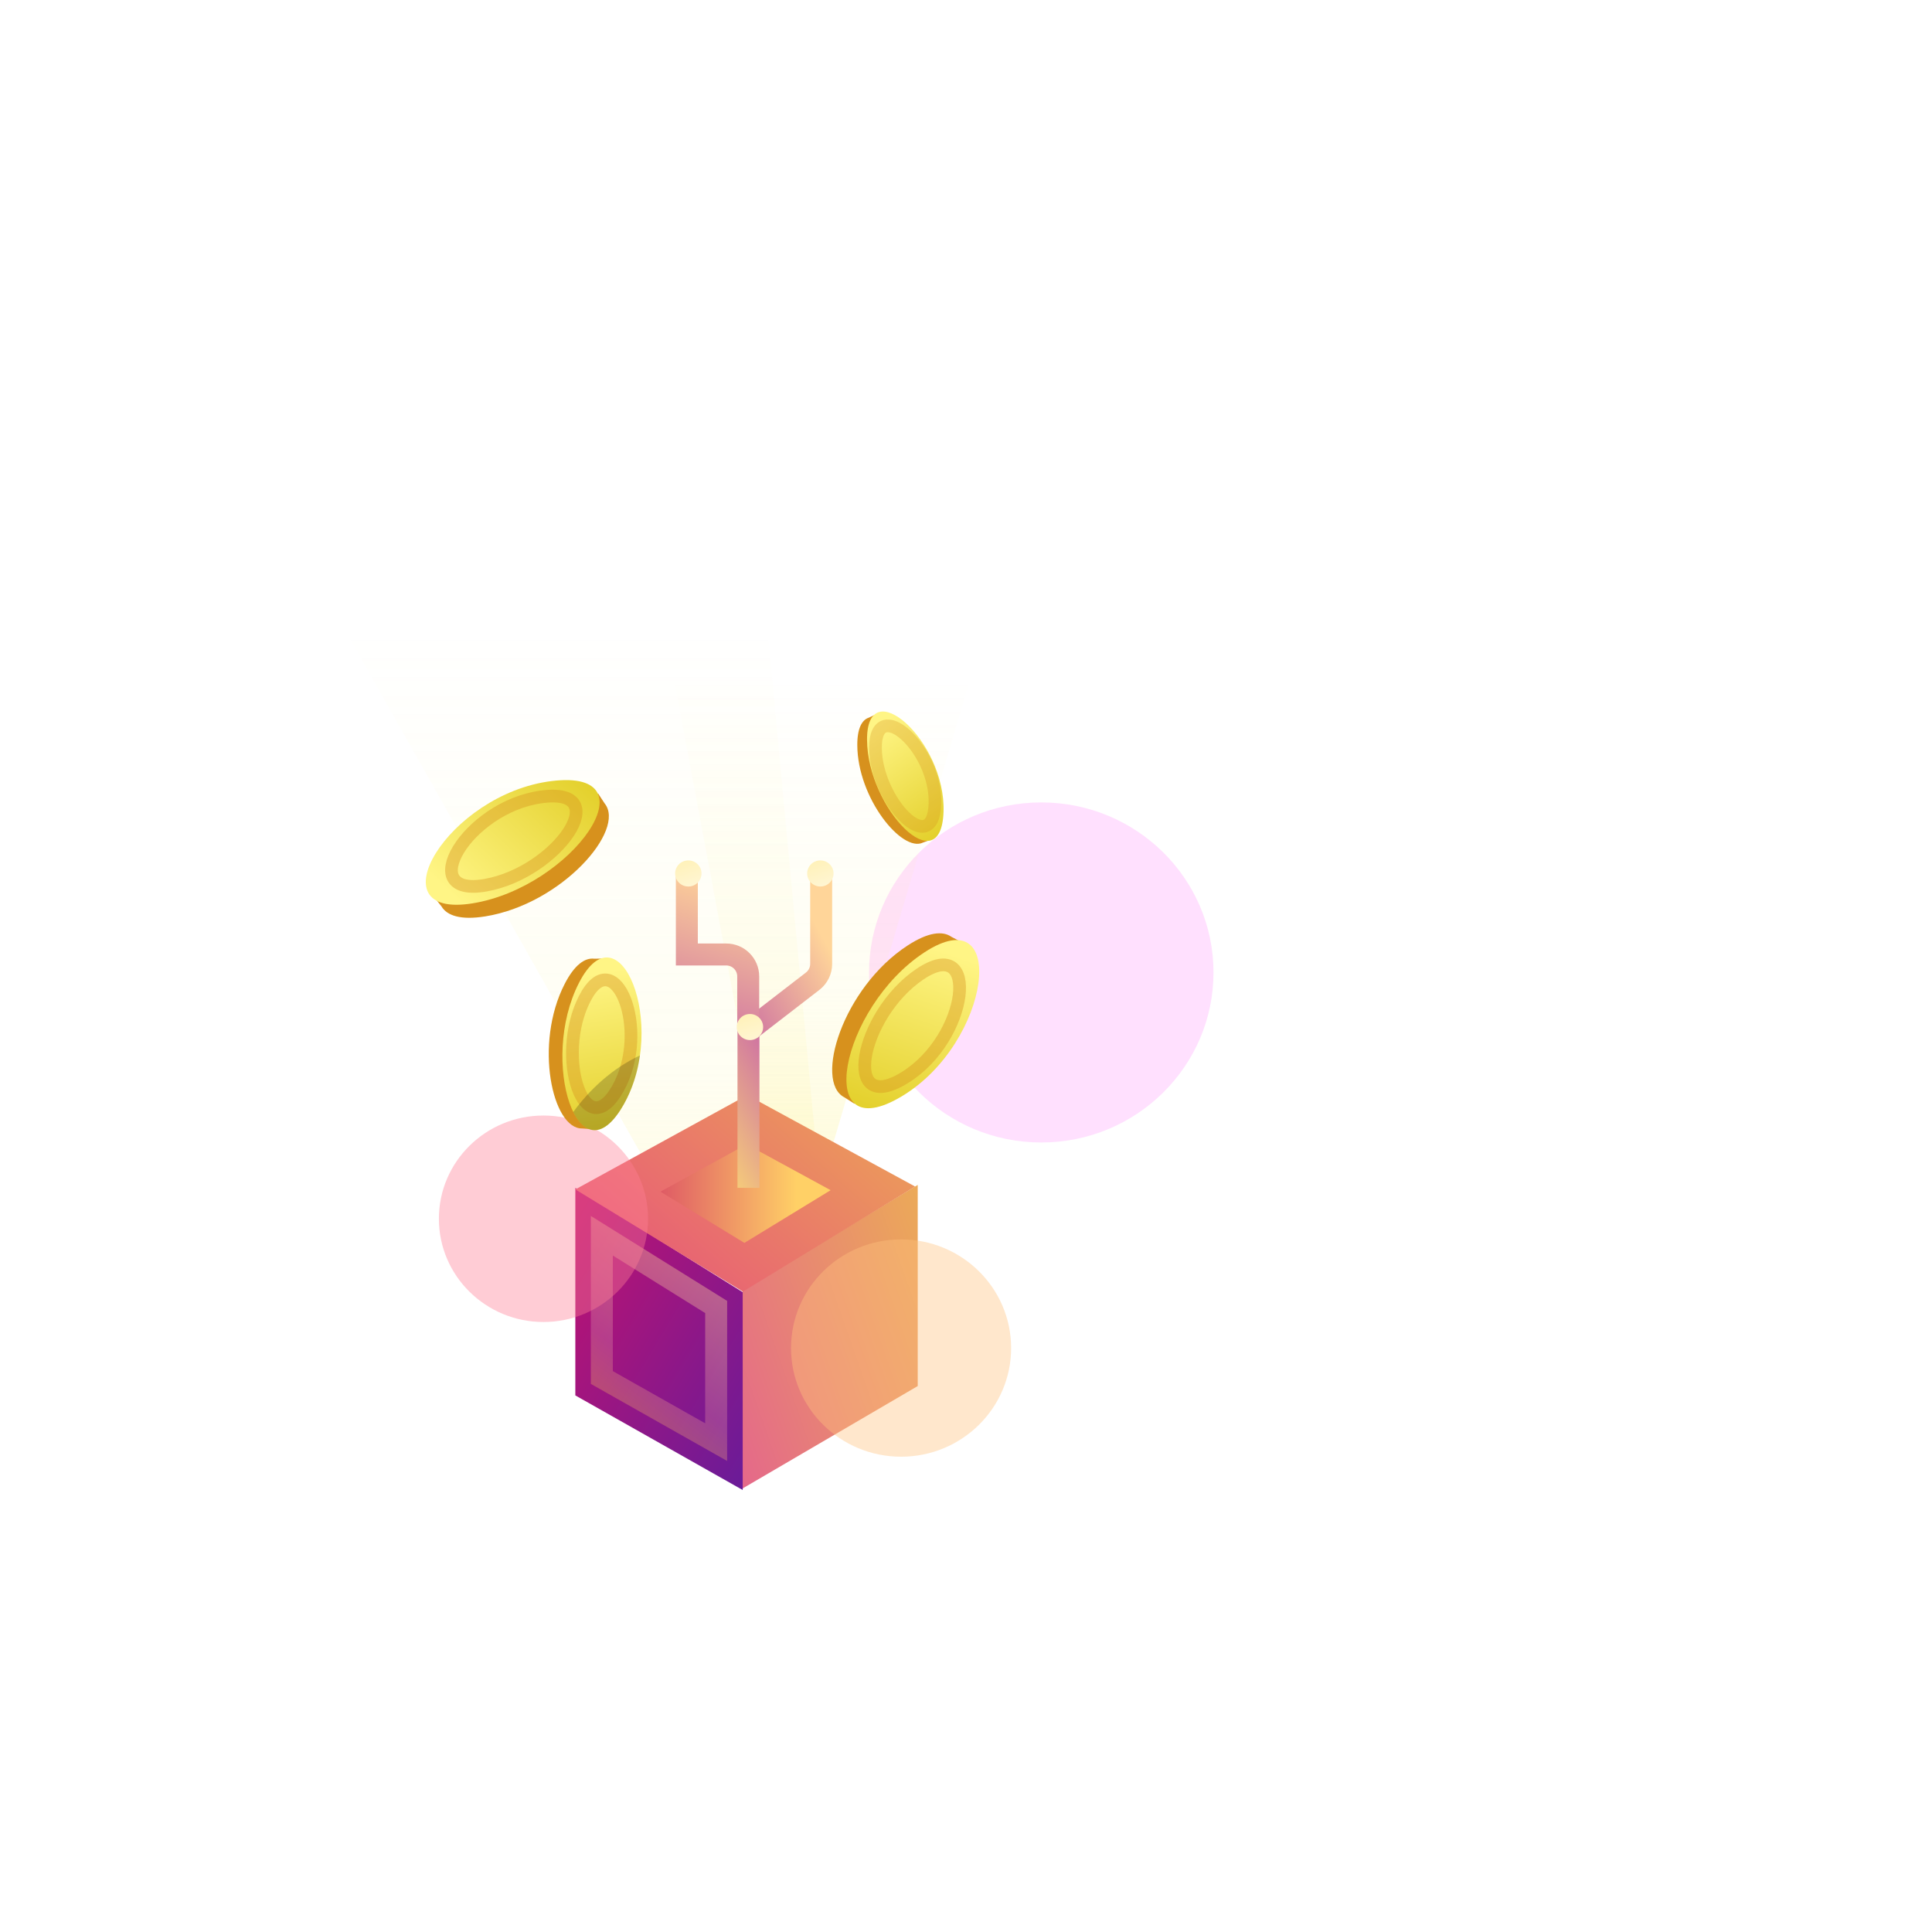 <svg width="70" height="70" viewBox="0 0 76 70" fill="none" xmlns="http://www.w3.org/2000/svg">
<g opacity="0.24" filter="url(#filter0_f)">
<ellipse cx="40.961" cy="35.254" rx="6.775" ry="6.689" fill="#FF7EFA" fill-opacity="0.98"/>
</g>
<path d="M29.212 55.552L36.101 51.524V43.612L29.212 47.763V55.552Z" fill="url(#paint0_linear)"/>
<path d="M29.216 55.613L22.632 51.892V43.726L29.216 47.831V55.613Z" fill="url(#paint1_linear)"/>
<path opacity="0.4" d="M28.172 53.73L23.675 51.188V45.611L28.172 48.414V53.73Z" stroke="url(#paint2_linear)" stroke-width="0.864"/>
<path opacity="0.405" d="M29.352 45.66L25.967 43.723L12 19H29.936L32.252 43.723L29.352 45.66Z" fill="url(#paint3_linear)"/>
<path opacity="0.405" d="M32.252 43.748L39.02 20.813H25.967L30.802 46.615L32.252 43.748Z" fill="url(#paint4_linear)"/>
<path d="M35.702 34.194C36.511 33.666 37.081 33.608 37.428 33.853L37.977 34.14L37.848 34.325C38.268 35.577 37.185 38.431 34.913 39.789C34.435 40.074 34.042 40.218 33.729 40.247L33.61 40.418L33.215 40.166C32.015 39.552 33.15 35.858 35.702 34.194Z" fill="#D7911D"/>
<path d="M36.362 34.465C33.04 36.64 31.944 42.243 35.474 40.126C39.003 38.009 39.684 32.29 36.362 34.465Z" fill="url(#paint5_linear)"/>
<path opacity="0.4" d="M36.184 35.324C33.805 36.932 33.068 40.954 35.595 39.388C38.123 37.823 38.563 33.715 36.184 35.324Z" stroke="#D7911D" stroke-width="0.5"/>
<path d="M19.085 33.049C18.131 33.202 17.587 33.023 17.369 32.658L16.985 32.173L17.177 32.057C17.303 30.742 19.454 28.575 22.081 28.259C22.634 28.192 23.051 28.221 23.349 28.322L23.528 28.214L23.786 28.606C24.633 29.654 22.093 32.567 19.085 33.049Z" fill="#D7911D"/>
<path d="M18.592 32.535C22.512 31.898 25.792 27.226 21.706 27.724C17.621 28.223 14.673 33.171 18.592 32.535Z" fill="url(#paint6_linear)"/>
<path opacity="0.4" d="M19.104 31.821C21.931 31.319 24.241 27.945 21.295 28.348C18.349 28.75 16.276 32.323 19.104 31.821Z" stroke="#D7911D" stroke-width="0.5"/>
<path d="M33.724 26.313C33.721 25.653 33.905 25.317 34.182 25.229L34.562 25.048L34.622 25.195C35.523 25.485 36.798 27.259 36.732 29.061C36.718 29.441 36.653 29.715 36.551 29.898L36.606 30.034L36.306 30.145C35.484 30.546 33.733 28.396 33.724 26.313Z" fill="#D7911D"/>
<path d="M34.107 26.107C34.123 28.822 37.019 31.742 37.116 28.937C37.213 26.132 34.09 23.392 34.107 26.107Z" fill="url(#paint7_linear)"/>
<path opacity="0.3" d="M34.439 26.422C34.452 28.533 36.703 30.803 36.779 28.623C36.854 26.442 34.426 24.311 34.439 26.422Z" stroke="#D7911D" stroke-width="0.5"/>
<path d="M22.632 43.789L29.393 40.079L35.998 43.675L29.223 47.809L22.632 43.789Z" fill="url(#paint8_linear)"/>
<path d="M25.98 43.877L29.367 42.017L32.675 43.819L29.282 45.892L25.98 43.877Z" fill="url(#paint9_linear)"/>
<g opacity="0.405" filter="url(#filter1_f)">
<ellipse cx="35.446" cy="50.029" rx="4.329" ry="4.274" fill="#FFC37E" fill-opacity="0.98"/>
</g>
<g opacity="0.405" filter="url(#filter2_f)">
<ellipse cx="21.379" cy="44.943" rx="4.114" ry="4.061" fill="#FF7E95" fill-opacity="0.98"/>
</g>
<path d="M29.443 43.727V37.547L31.967 35.599C32.179 35.436 32.303 35.183 32.303 34.916V31.19" stroke="url(#paint10_linear)" stroke-width="0.864"/>
<path d="M29.433 37.526V35.411C29.433 34.934 29.046 34.547 28.569 34.547H27.019V31.303" stroke="url(#paint11_linear)" stroke-width="0.864"/>
<ellipse cx="27.077" cy="31.36" rx="0.519" ry="0.513" fill="url(#paint12_linear)"/>
<ellipse cx="32.271" cy="31.36" rx="0.519" ry="0.513" fill="url(#paint13_linear)"/>
<ellipse cx="29.501" cy="37.401" rx="0.519" ry="0.513" fill="url(#paint14_linear)"/>
<path d="M22.214 35.703C22.6 34.953 23.007 34.668 23.376 34.713L23.915 34.705L23.898 34.903C24.755 35.7 25.165 38.374 24.027 40.384C23.788 40.807 23.552 41.084 23.327 41.238L23.311 41.421L22.902 41.391C21.728 41.417 20.997 38.069 22.214 35.703Z" fill="#D7911D"/>
<path d="M22.773 35.668C21.192 38.755 22.776 43.571 24.539 40.442C26.302 37.313 24.353 32.581 22.773 35.668Z" fill="url(#paint15_linear)"/>
<path opacity="0.4" d="M22.999 36.288C21.83 38.573 23.002 42.137 24.306 39.821C25.611 37.506 24.169 34.004 22.999 36.288Z" stroke="#D7911D" stroke-width="0.5"/>
<path opacity="0.2" fill-rule="evenodd" clip-rule="evenodd" d="M25.174 38.519C25.172 38.52 25.17 38.521 25.167 38.522C24.093 39.025 23.189 39.863 22.551 40.744C23.001 41.652 23.752 41.838 24.539 40.442C24.879 39.838 25.081 39.174 25.174 38.519Z" fill="black"/>
<defs>
<filter id="filter0_f" x="6.186" y="0.565" width="69.551" height="69.379" filterUnits="userSpaceOnUse" color-interpolation-filters="sRGB">
<feFlood flood-opacity="0" result="BackgroundImageFix"/>
<feBlend mode="normal" in="SourceGraphic" in2="BackgroundImageFix" result="shape"/>
<feGaussianBlur stdDeviation="14" result="effect1_foregroundBlur"/>
</filter>
<filter id="filter1_f" x="24.117" y="38.755" width="22.658" height="22.548" filterUnits="userSpaceOnUse" color-interpolation-filters="sRGB">
<feFlood flood-opacity="0" result="BackgroundImageFix"/>
<feBlend mode="normal" in="SourceGraphic" in2="BackgroundImageFix" result="shape"/>
<feGaussianBlur stdDeviation="3.5" result="effect1_foregroundBlur"/>
</filter>
<filter id="filter2_f" x="0.266" y="23.882" width="42.227" height="42.123" filterUnits="userSpaceOnUse" color-interpolation-filters="sRGB">
<feFlood flood-opacity="0" result="BackgroundImageFix"/>
<feBlend mode="normal" in="SourceGraphic" in2="BackgroundImageFix" result="shape"/>
<feGaussianBlur stdDeviation="8.5" result="effect1_foregroundBlur"/>
</filter>
<linearGradient id="paint0_linear" x1="33.278" y1="29.725" x2="11.654" y2="37.299" gradientUnits="userSpaceOnUse">
<stop stop-color="#EDB64F"/>
<stop offset="1" stop-color="#DD26BC"/>
</linearGradient>
<linearGradient id="paint1_linear" x1="32.567" y1="49.72" x2="19.54" y2="41.855" gradientUnits="userSpaceOnUse">
<stop stop-color="#6B1B98"/>
<stop offset="1" stop-color="#DE0F62"/>
</linearGradient>
<linearGradient id="paint2_linear" x1="23.161" y1="43.581" x2="17.612" y2="51.134" gradientUnits="userSpaceOnUse">
<stop stop-color="#FFD599"/>
<stop offset="0.482" stop-color="#D178A0"/>
<stop offset="1" stop-color="#FFCE08"/>
</linearGradient>
<linearGradient id="paint3_linear" x1="17.093" y1="21.843" x2="17.093" y2="56.773" gradientUnits="userSpaceOnUse">
<stop stop-color="#FDF27D" stop-opacity="0.01"/>
<stop offset="0.494" stop-color="#FCF17B" stop-opacity="0.24"/>
<stop offset="1" stop-color="#FBF079"/>
</linearGradient>
<linearGradient id="paint4_linear" x1="23.462" y1="23.701" x2="23.462" y2="48.745" gradientUnits="userSpaceOnUse">
<stop stop-color="#FDF27D" stop-opacity="0.01"/>
<stop offset="0.494" stop-color="#FCF17B" stop-opacity="0.24"/>
<stop offset="1" stop-color="#FBF079"/>
</linearGradient>
<linearGradient id="paint5_linear" x1="32.493" y1="32.815" x2="29.659" y2="41.125" gradientUnits="userSpaceOnUse">
<stop stop-color="#FFF585"/>
<stop offset="1" stop-color="#DCC613"/>
</linearGradient>
<linearGradient id="paint6_linear" x1="21.456" y1="35.616" x2="27.424" y2="29.177" gradientUnits="userSpaceOnUse">
<stop stop-color="#FFF585"/>
<stop offset="1" stop-color="#DCC613"/>
</linearGradient>
<linearGradient id="paint7_linear" x1="31.651" y1="27.536" x2="35.231" y2="32.701" gradientUnits="userSpaceOnUse">
<stop stop-color="#FFF585"/>
<stop offset="1" stop-color="#DCC613"/>
</linearGradient>
<linearGradient id="paint8_linear" x1="34.018" y1="34.913" x2="20.761" y2="49.949" gradientUnits="userSpaceOnUse">
<stop stop-color="#EDB64F"/>
<stop offset="0.978" stop-color="#E64082"/>
</linearGradient>
<linearGradient id="paint9_linear" x1="31.345" y1="41.594" x2="23.188" y2="41.594" gradientUnits="userSpaceOnUse">
<stop stop-color="#FFD066"/>
<stop offset="1" stop-color="#CE1D64"/>
</linearGradient>
<linearGradient id="paint10_linear" x1="29.116" y1="28.055" x2="21.457" y2="32.349" gradientUnits="userSpaceOnUse">
<stop stop-color="#FFD599"/>
<stop offset="0.482" stop-color="#D178A0"/>
<stop offset="1" stop-color="#FFE26F"/>
</linearGradient>
<linearGradient id="paint11_linear" x1="25.681" y1="30.471" x2="21.744" y2="42.518" gradientUnits="userSpaceOnUse">
<stop stop-color="#FFD599"/>
<stop offset="1" stop-color="#A014A8"/>
</linearGradient>
<linearGradient id="paint12_linear" x1="29.03" y1="32.759" x2="28.014" y2="29.919" gradientUnits="userSpaceOnUse">
<stop stop-color="#FFFCF5"/>
<stop offset="1" stop-color="#FFEFAD"/>
</linearGradient>
<linearGradient id="paint13_linear" x1="34.224" y1="32.759" x2="33.209" y2="29.919" gradientUnits="userSpaceOnUse">
<stop stop-color="#FFFCF5"/>
<stop offset="1" stop-color="#FFEFAD"/>
</linearGradient>
<linearGradient id="paint14_linear" x1="31.454" y1="38.799" x2="30.439" y2="35.96" gradientUnits="userSpaceOnUse">
<stop stop-color="#FFFCF5"/>
<stop offset="1" stop-color="#FFEFAD"/>
</linearGradient>
<linearGradient id="paint15_linear" x1="19.129" y1="36.011" x2="20.443" y2="43.682" gradientUnits="userSpaceOnUse">
<stop stop-color="#FFF585"/>
<stop offset="1" stop-color="#DCC613"/>
</linearGradient>
</defs>
</svg>
